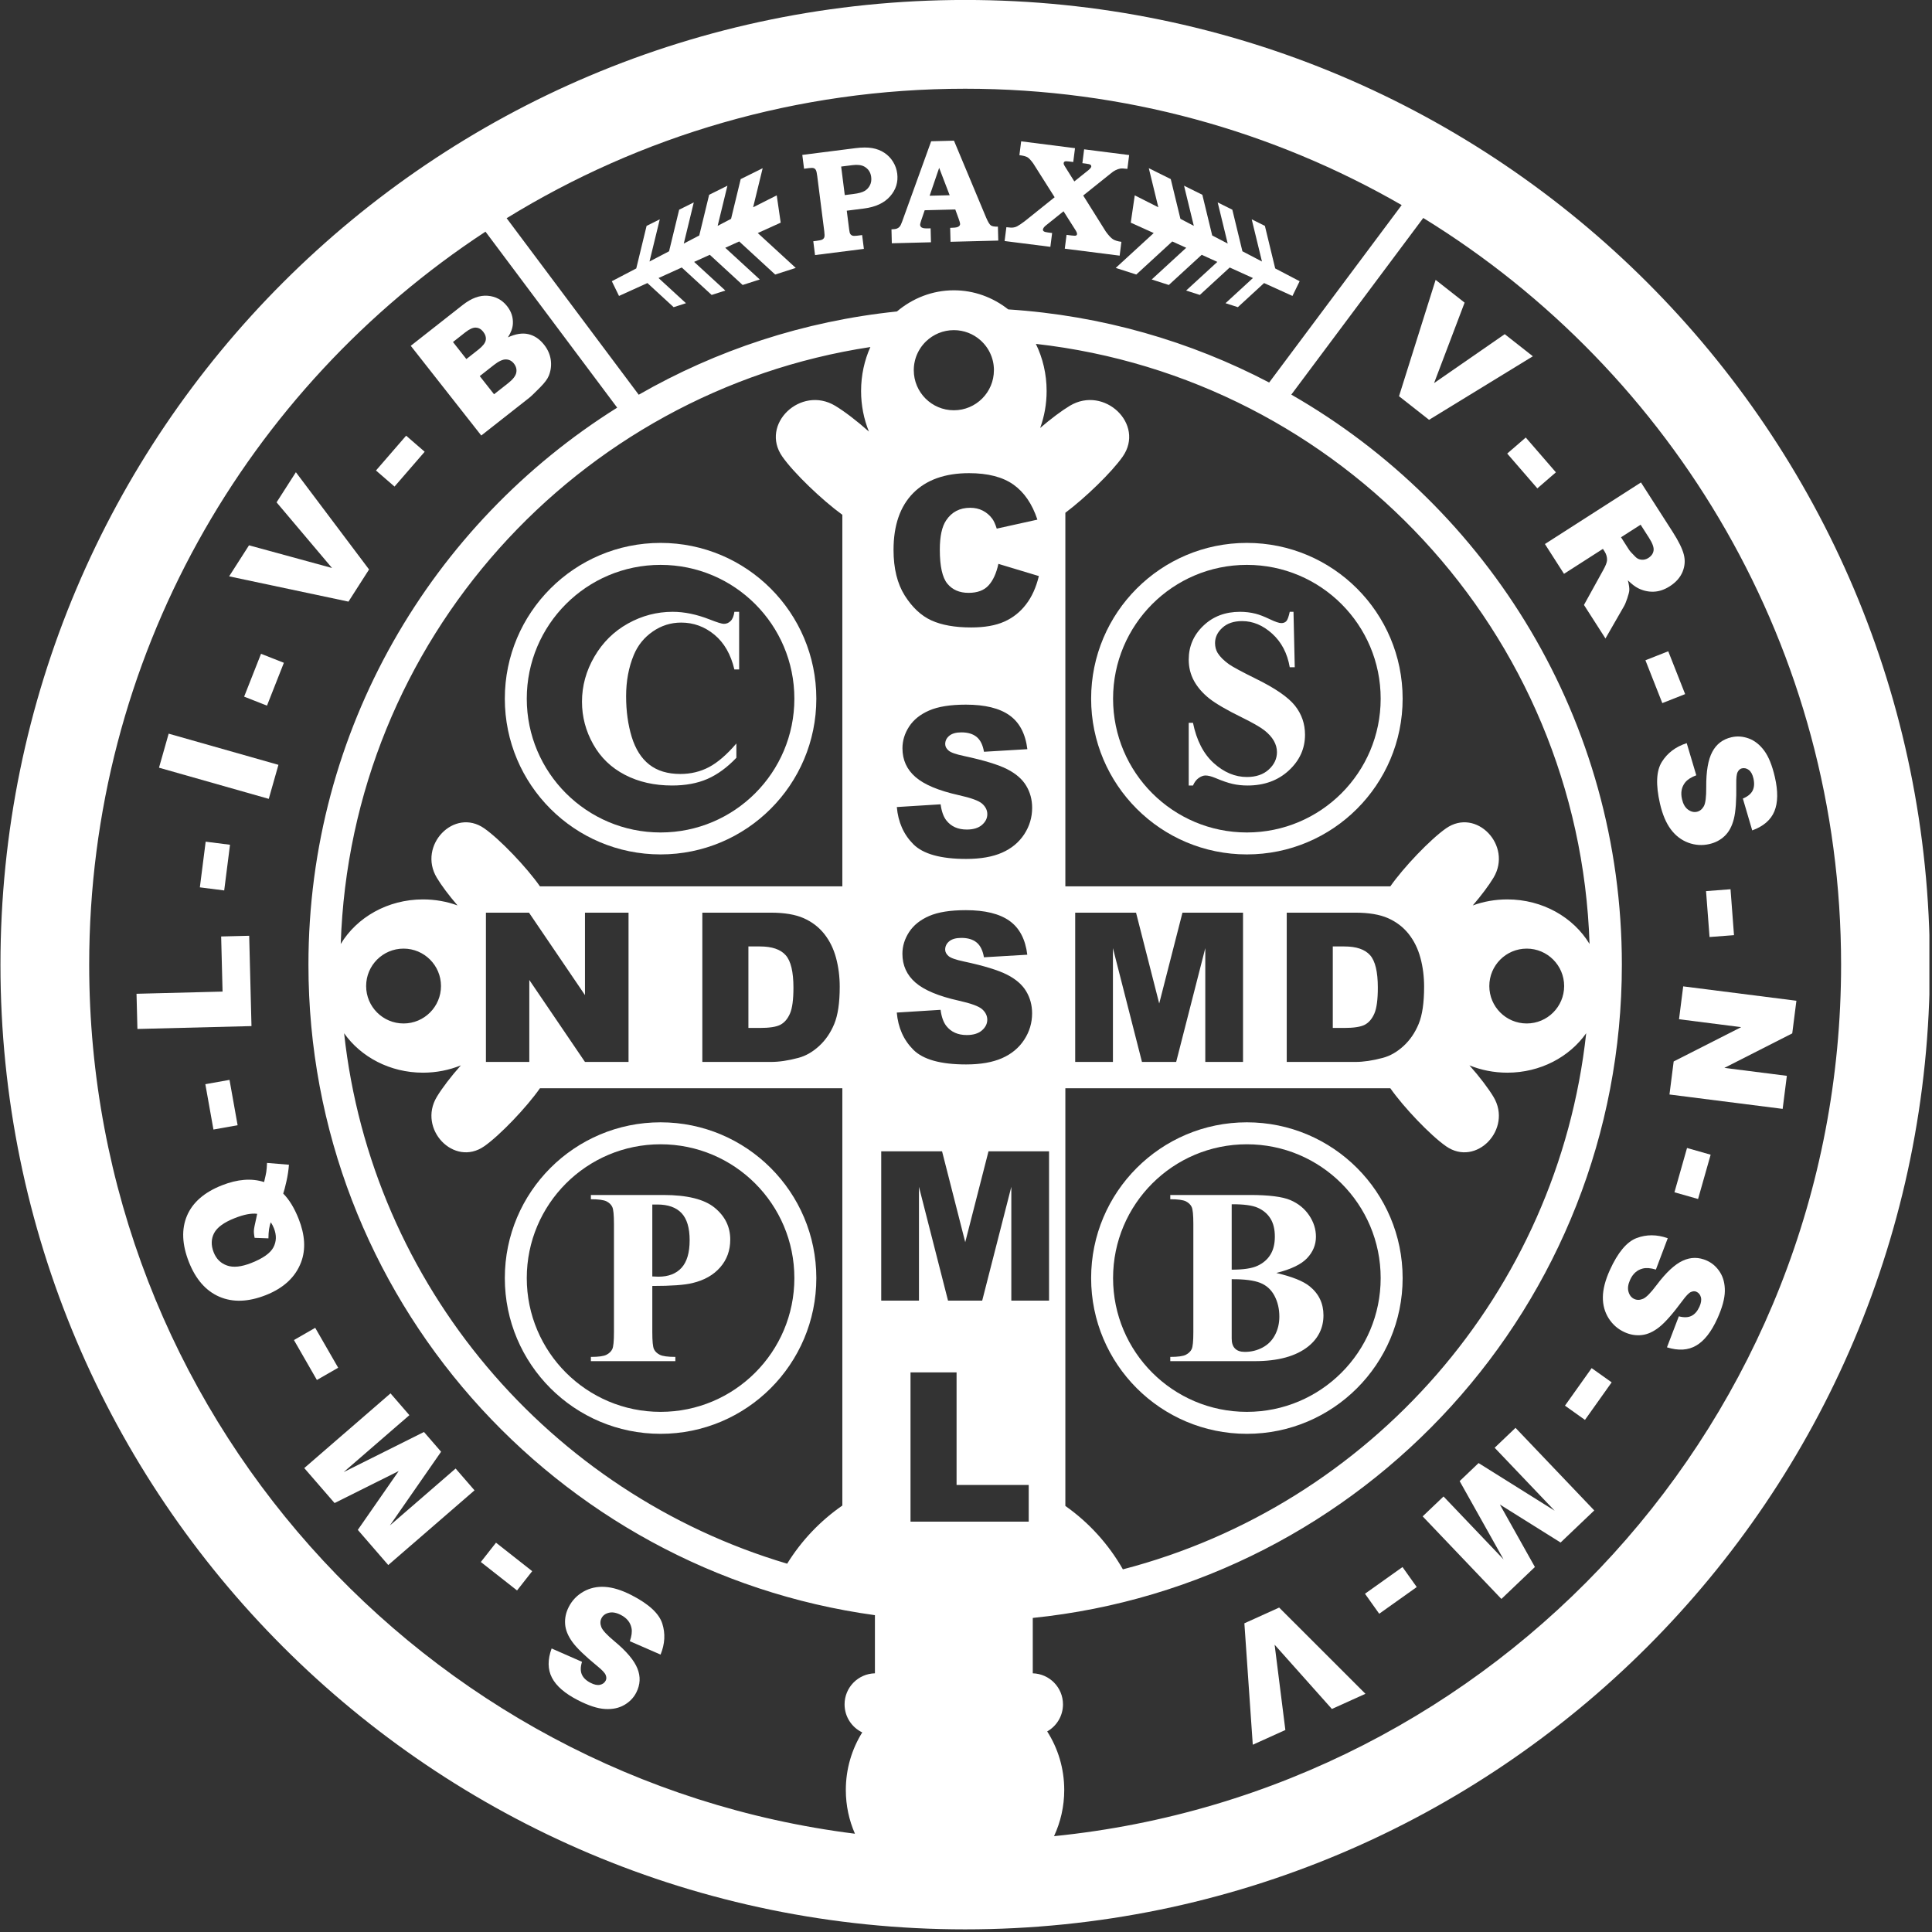 <svg width="492" height="492" viewBox="0 0 492 492" fill="none" xmlns="http://www.w3.org/2000/svg">
<rect x="0" y="0" width="492" height="492" fill="#333333" stroke="none"/>
<g clip-path="url(#clip0_1_2)">
<path fill-rule="evenodd" clip-rule="evenodd" d="M245.781 -0.01C381.464 -0.01 491.453 109.979 491.453 245.661C491.453 381.339 381.464 491.328 245.781 491.328C110.104 491.328 0.115 381.339 0.115 245.661C0.115 109.979 110.104 -0.01 245.781 -0.01ZM356.948 52.224L323.203 97.411C303.109 86.896 280.615 80.338 256.755 78.792C252.865 75.729 248.078 73.927 242.906 73.927C237.443 73.927 232.417 75.938 228.411 79.318C204.667 81.771 182.396 89.188 162.656 100.521L129.021 55.568C162.984 34.661 202.974 22.594 245.781 22.594C286.26 22.594 324.224 33.375 356.948 52.224ZM328.844 100.495L362.443 55.51C426.276 94.755 468.849 165.234 468.849 245.661C468.849 361.219 380.984 456.25 268.417 467.594C270.083 464.021 271.016 460.042 271.016 455.839C271.016 450.349 269.427 445.234 266.677 440.922C269.078 439.562 270.698 436.99 270.698 434.031C270.698 429.74 267.276 426.245 263.005 426.125V412.021C347.276 403.396 413.021 332.208 413.021 245.661C413.021 183.531 379.135 129.328 328.844 100.495ZM157.172 103.812L123.635 58.995C62.859 98.849 22.713 167.562 22.713 245.661C22.713 359.354 107.771 453.172 217.719 466.974C216.229 463.568 215.396 459.797 215.396 455.839C215.396 450.453 216.927 445.427 219.578 441.172C216.917 439.896 215.078 437.182 215.078 434.031C215.078 429.724 218.521 426.224 222.807 426.125V411.318C141.318 400.12 78.547 330.224 78.547 245.661C78.547 185.844 109.953 133.375 157.172 103.812ZM254.25 143.594L264.552 146.698C263.859 149.583 262.771 152 261.276 153.927C259.792 155.865 257.948 157.328 255.74 158.307C253.536 159.292 250.729 159.786 247.323 159.786C243.182 159.786 239.807 159.182 237.182 157.99C234.562 156.786 232.307 154.672 230.401 151.656C228.5 148.635 227.547 144.76 227.547 140.052C227.547 133.771 229.219 128.937 232.562 125.557C235.917 122.187 240.651 120.495 246.776 120.495C251.562 120.495 255.333 121.464 258.073 123.401C260.807 125.339 262.854 128.312 264.182 132.328L253.828 134.62C253.464 133.469 253.083 132.63 252.687 132.099C252.021 131.203 251.214 130.516 250.271 130.036C249.312 129.547 248.25 129.312 247.073 129.312C244.401 129.312 242.359 130.38 240.943 132.516C239.87 134.099 239.333 136.594 239.333 139.984C239.333 144.193 239.969 147.068 241.25 148.635C242.536 150.193 244.333 150.974 246.651 150.974C248.896 150.974 250.599 150.344 251.745 149.078C252.896 147.823 253.729 145.99 254.25 143.594ZM123.745 232.417H134.714L148.969 253.406V232.417H160.062V270.432H148.969L134.792 249.557V270.432H123.745V232.417ZM178.854 232.417H196.312C199.745 232.417 202.536 232.885 204.651 233.818C206.766 234.75 208.521 236.089 209.906 237.833C211.292 239.583 212.281 241.615 212.906 243.932C213.526 246.25 213.844 248.698 213.844 251.292C213.844 255.354 213.38 258.505 212.453 260.745C211.531 262.979 210.25 264.859 208.604 266.37C206.958 267.885 205.198 268.896 203.312 269.396C200.74 270.089 198.401 270.432 196.312 270.432H178.854V232.417ZM190.589 241.021V261.776H193.474C195.932 261.776 197.687 261.51 198.729 260.964C199.766 260.422 200.578 259.469 201.172 258.115C201.766 256.755 202.057 254.557 202.057 251.516C202.057 247.49 201.401 244.734 200.083 243.25C198.766 241.76 196.578 241.021 193.526 241.021H190.589ZM228.375 257.859L239.526 257.161C239.76 258.964 240.26 260.349 241 261.281C242.214 262.812 243.937 263.583 246.187 263.583C247.859 263.583 249.151 263.187 250.052 262.406C250.964 261.62 251.417 260.708 251.417 259.672C251.417 258.693 250.99 257.802 250.135 257.026C249.276 256.25 247.271 255.521 244.135 254.823C238.984 253.677 235.323 252.125 233.125 250.214C230.922 248.297 229.807 245.859 229.807 242.885C229.807 240.937 230.38 239.099 231.505 237.365C232.641 235.625 234.339 234.255 236.615 233.266C238.885 232.276 242 231.781 245.958 231.781C250.818 231.781 254.516 232.687 257.062 234.495C259.609 236.302 261.125 239.177 261.609 243.125L250.568 243.781C250.276 242.052 249.651 240.797 248.719 240.021C247.771 239.234 246.469 238.844 244.818 238.844C243.453 238.844 242.417 239.135 241.729 239.708C241.036 240.286 240.693 240.995 240.693 241.823C240.693 242.427 240.984 242.958 241.531 243.453C242.078 243.948 243.385 244.411 245.453 244.849C250.583 245.943 254.26 247.083 256.469 248.214C258.687 249.344 260.312 250.745 261.318 252.427C262.323 254.099 262.833 255.974 262.833 258.052C262.833 260.484 262.161 262.74 260.812 264.797C259.469 266.849 257.583 268.417 255.161 269.479C252.745 270.536 249.698 271.068 246.021 271.068C239.557 271.068 235.083 269.823 232.594 267.333C230.109 264.849 228.703 261.693 228.375 257.859ZM273.807 232.417H289.302L295.203 255.547L301.125 232.417H316.547V270.432H306.937V241.453L299.521 270.432H290.812L283.417 241.453V270.432H273.807V232.417ZM327.677 232.417H345.135C348.568 232.417 351.354 232.885 353.469 233.818C355.583 234.755 357.339 236.089 358.724 237.833C360.104 239.583 361.104 241.609 361.724 243.932C362.354 246.25 362.661 248.698 362.661 251.292C362.661 255.354 362.203 258.505 361.276 260.745C360.354 262.984 359.073 264.859 357.427 266.37C355.781 267.885 354.021 268.896 352.135 269.396C349.557 270.089 347.224 270.432 345.135 270.432H327.677V232.417ZM339.406 241.021V261.776H342.292C344.755 261.776 346.505 261.505 347.552 260.964C348.583 260.417 349.401 259.469 349.99 258.115C350.583 256.75 350.875 254.557 350.875 251.516C350.875 247.49 350.224 244.734 348.906 243.25C347.583 241.76 345.401 241.021 342.349 241.021H339.406ZM228.385 205.521L239.536 204.823C239.776 206.63 240.271 208.01 241.016 208.948C242.224 210.479 243.953 211.25 246.198 211.25C247.87 211.25 249.161 210.859 250.068 210.073C250.979 209.281 251.427 208.37 251.427 207.339C251.427 206.354 251.005 205.469 250.146 204.693C249.286 203.911 247.286 203.187 244.146 202.49C238.995 201.339 235.333 199.797 233.135 197.875C230.927 195.964 229.818 193.526 229.818 190.552C229.818 188.604 230.385 186.76 231.516 185.026C232.651 183.286 234.349 181.922 236.625 180.932C238.896 179.943 242.01 179.443 245.969 179.443C250.828 179.443 254.526 180.349 257.073 182.161C259.625 183.969 261.135 186.844 261.625 190.786L250.578 191.443C250.286 189.719 249.667 188.464 248.729 187.682C247.781 186.896 246.484 186.505 244.828 186.505C243.464 186.505 242.427 186.797 241.74 187.375C241.047 187.948 240.703 188.656 240.703 189.49C240.703 190.089 240.984 190.63 241.542 191.115C242.083 191.62 243.396 192.083 245.464 192.516C250.599 193.62 254.271 194.745 256.479 195.875C258.703 197.01 260.323 198.406 261.328 200.089C262.339 201.76 262.844 203.635 262.844 205.719C262.844 208.151 262.172 210.396 260.828 212.458C259.474 214.516 257.594 216.078 255.172 217.141C252.755 218.203 249.714 218.734 246.031 218.734C239.573 218.734 235.094 217.484 232.604 215C230.12 212.516 228.714 209.354 228.385 205.521ZM224.411 293.198H239.906L245.807 316.328L251.729 293.198H267.151V331.214H257.542V302.234L250.125 331.214H241.422L234.021 302.234V331.214H224.411V293.198ZM231.87 349.49H243.599V378.161H261.974V387.505H231.87V349.49ZM137.505 225.719H214.51V131.094C209.333 127.344 202.12 120.427 199.224 116.276C193.458 108.042 203.922 98.078 212.682 103.333C215.005 104.729 218.208 107.167 221.276 109.901C219.995 106.74 219.281 103.25 219.281 99.573C219.281 95.557 220.13 91.755 221.646 88.375C146.922 99.745 89.286 163.104 86.771 240.396C90.859 233.62 98.708 229.042 107.719 229.042C110.823 229.042 113.792 229.583 116.516 230.578C114.307 228.021 112.385 225.443 111.234 223.516C106.323 215.339 115.625 205.568 123.318 210.948C127.328 213.75 134.104 220.859 137.505 225.719ZM271.302 225.719H354.057C357.458 220.859 364.24 213.75 368.245 210.948C375.943 205.568 385.245 215.339 380.333 223.516C379.177 225.443 377.255 228.021 375.052 230.578C377.776 229.583 380.745 229.042 383.849 229.042C392.859 229.042 400.703 233.62 404.792 240.391C402.208 161.005 341.469 96.328 263.792 87.573C265.542 91.156 266.531 95.24 266.531 99.573C266.531 102.896 265.948 106.073 264.885 108.99C267.625 106.63 270.385 104.573 272.443 103.333C281.203 98.078 291.667 108.042 285.906 116.276C283.13 120.245 276.411 126.75 271.302 130.583V225.719ZM403.937 263.12C399.667 269.167 392.266 273.167 383.849 273.167C380.417 273.167 377.151 272.5 374.203 271.302C376.755 274.167 379.031 277.161 380.333 279.333C385.245 287.51 375.943 297.281 368.245 291.901C364.24 289.104 357.464 281.99 354.057 277.13H271.302V383.5C277.292 387.719 282.307 393.24 285.953 399.646C348.922 383.266 396.714 329.292 403.937 263.12ZM214.51 277.13H137.505C134.104 281.99 127.328 289.104 123.318 291.901C115.625 297.281 106.323 287.51 111.234 279.333C112.536 277.161 114.807 274.167 117.365 271.302C114.411 272.5 111.151 273.167 107.719 273.167C99.302 273.167 91.901 269.172 87.63 263.125C94.656 327.474 140.057 380.286 200.458 398.208C204.068 392.359 208.865 387.312 214.51 383.401V277.13ZM93.24 251.104C93.24 245.839 97.505 241.573 102.771 241.573C108.031 241.573 112.302 245.839 112.302 251.104C112.302 256.37 108.031 260.635 102.771 260.635C97.505 260.635 93.24 256.37 93.24 251.104ZM398.323 251.104C398.323 245.844 394.057 241.573 388.797 241.573C383.531 241.573 379.266 245.844 379.266 251.104C379.266 256.37 383.531 260.635 388.797 260.635C394.057 260.635 398.323 256.37 398.323 251.104ZM249.635 86.604L249.734 86.693C249.828 86.781 249.927 86.87 250.021 86.958L250.031 86.974C250.125 87.062 250.214 87.156 250.302 87.25L250.396 87.344L250.573 87.542L250.656 87.635L250.661 87.641L250.745 87.745L250.75 87.75L250.818 87.833L250.833 87.849L250.911 87.948L250.979 88.031L251.167 88.281L251.281 88.443L251.328 88.51L251.385 88.594L251.458 88.708L251.464 88.713L251.531 88.812V88.818L251.604 88.932L251.661 89.031L251.672 89.047L251.74 89.161L251.745 89.172L251.807 89.276L251.87 89.396L251.911 89.474L251.964 89.573L251.995 89.63L252.057 89.75L252.073 89.792L252.115 89.87L252.219 90.099L252.292 90.266L252.328 90.354L252.391 90.51L252.417 90.568L252.49 90.766L252.495 90.771C252.521 90.849 252.547 90.922 252.573 91V91.005L252.578 91.021L252.646 91.213L252.651 91.24L252.656 91.255L252.714 91.448L252.729 91.505L252.781 91.682L252.797 91.75L252.849 91.963L252.854 91.979L252.901 92.213L252.906 92.229C252.922 92.302 252.937 92.38 252.948 92.453L252.953 92.469L252.958 92.5C252.969 92.573 252.984 92.646 252.995 92.719V92.729C253.005 92.807 253.016 92.885 253.026 92.963L253.031 92.979L253.057 93.213V93.25C253.068 93.318 253.073 93.391 253.078 93.463L253.083 93.51C253.089 93.588 253.094 93.667 253.099 93.74V93.766L253.109 93.99V94.036C253.109 94.115 253.109 94.193 253.109 94.276C253.109 99.911 248.542 104.479 242.906 104.479C237.271 104.479 232.703 99.911 232.703 94.276C232.703 94.193 232.703 94.115 232.708 94.036V94.005C232.708 93.838 232.719 93.672 232.729 93.51L232.734 93.49V93.463C232.745 93.307 232.766 93.146 232.781 92.99L232.786 92.963L232.818 92.75L232.823 92.698L232.859 92.484L232.87 92.448L232.911 92.229L232.917 92.203L232.964 91.99L232.969 91.948L233.021 91.74L233.031 91.703L233.083 91.505L233.099 91.448L233.156 91.266L233.161 91.24L233.167 91.219L233.234 91.021L233.245 90.979L233.318 90.776L233.323 90.766V90.76C233.349 90.693 233.375 90.63 233.401 90.562L233.411 90.536V90.531L233.427 90.495L233.484 90.354L233.521 90.266L233.599 90.088L233.604 90.078L233.615 90.062L233.703 89.87L233.708 89.854L233.724 89.828L233.802 89.667L233.833 89.604L233.839 89.599L233.896 89.484L233.911 89.458L233.953 89.385L234.036 89.234L234.073 89.167L234.172 89.005L234.193 88.963L234.297 88.802L234.333 88.745L234.411 88.625L234.484 88.516L234.49 88.505L234.562 88.401L234.615 88.328L234.771 88.12L234.786 88.094L234.865 87.995L234.88 87.974L234.906 87.948L235.026 87.797L235.036 87.786L235.062 87.75L235.167 87.63L235.187 87.604L235.193 87.599L235.302 87.474L235.417 87.344L235.464 87.297L235.573 87.182L235.812 86.943C237.651 85.167 240.151 84.073 242.906 84.073C245.484 84.073 247.839 85.026 249.635 86.604Z" fill="white"/>
<path fill-rule="evenodd" clip-rule="evenodd" d="M168.219 421.354L160.391 417.943C160.854 416.63 161 415.521 160.823 414.62C160.531 413.156 159.625 412.031 158.094 411.25C156.958 410.667 155.943 410.484 155.057 410.703C154.161 410.922 153.536 411.385 153.177 412.089C152.833 412.755 152.812 413.505 153.125 414.333C153.437 415.167 154.547 416.354 156.437 417.927C159.542 420.5 161.5 422.828 162.323 424.896C163.161 426.969 163.062 429.016 162.026 431.036C161.349 432.365 160.323 433.417 158.948 434.203C157.568 434.995 155.937 435.328 154.047 435.208C152.151 435.094 149.859 434.344 147.172 432.964C143.865 431.271 141.661 429.37 140.562 427.25C139.458 425.13 139.432 422.646 140.474 419.792L148.214 423.198C147.812 424.474 147.797 425.542 148.161 426.401C148.531 427.266 149.281 427.984 150.406 428.557C151.333 429.036 152.141 429.198 152.812 429.047C153.479 428.896 153.964 428.536 154.25 427.969C154.464 427.557 154.458 427.094 154.245 426.568C154.057 426.036 153.323 425.266 152.068 424.25C148.964 421.708 146.854 419.667 145.745 418.125C144.63 416.578 144.01 415.062 143.911 413.568C143.807 412.078 144.12 410.625 144.844 409.214C145.693 407.557 146.932 406.26 148.568 405.328C150.203 404.401 152.026 403.99 154.047 404.115C156.057 404.234 158.312 404.932 160.818 406.214C165.214 408.469 167.823 410.875 168.651 413.432C169.474 415.99 169.333 418.63 168.219 421.354ZM131.672 405.021L122.448 397.776L126.312 392.859L135.531 400.109L131.672 405.021ZM98.875 398.552L91.12 389.599L101.531 374.615L85.203 382.766L77.484 373.859L99.448 354.833L104.255 360.385L87.516 374.885L107.969 364.667L112.328 369.698L99.286 388.474L116.026 373.974L120.839 379.526L98.875 398.552ZM80.698 351.422L74.854 341.255L80.271 338.141L86.12 348.307L80.698 351.422ZM67.255 301.021C67.568 299.693 67.76 298.833 67.812 298.443C67.901 297.865 67.958 297.089 68 296.146L73.583 296.609C73.479 297.995 73.266 299.417 72.938 300.865C72.609 302.318 72.338 303.349 72.125 303.953C73.651 305.484 74.963 307.63 76.062 310.417C77.682 314.521 77.891 318.187 76.688 321.401C75.26 325.203 72.26 328.01 67.682 329.818C63.229 331.568 59.292 331.703 55.859 330.224C52.432 328.74 49.849 325.802 48.109 321.396C46.344 316.911 46.182 312.979 47.625 309.583C49.068 306.198 52.036 303.615 56.516 301.849C60.505 300.276 64.083 300 67.255 301.021ZM65.49 309.109C64.036 308.911 62.125 309.276 59.755 310.214C57.031 311.286 55.286 312.562 54.516 314.036C53.755 315.516 53.719 317.146 54.422 318.932C55.083 320.599 56.208 321.708 57.807 322.271C59.406 322.844 61.469 322.625 64 321.625C66.953 320.464 68.823 319.141 69.615 317.667C70.406 316.187 70.458 314.562 69.766 312.807C69.542 312.245 69.276 311.729 68.969 311.271C68.568 312.245 68.37 313.599 68.359 315.354L64.844 315.229C64.682 314.437 64.625 313.792 64.661 313.302C64.693 312.812 64.891 311.802 65.25 310.271C65.333 309.911 65.417 309.521 65.49 309.109ZM54.354 287.646L52.292 276.099L58.448 275L60.51 286.547L54.354 287.646ZM34.995 262.036L34.766 253.073L56.677 252.516L56.318 238.479L63.458 238.302L64.042 261.302L34.995 262.036ZM50.896 225.969L52.375 214.339L58.573 215.125L57.094 226.76L50.896 225.969ZM40.49 195.5L42.953 186.833L70.906 194.771L68.443 203.437L40.49 195.5ZM62.172 177.406L66.474 166.495L72.292 168.786L67.99 179.698L62.172 177.406ZM58.349 146.771L63.411 138.87L84.552 144.646L70.432 127.927L75.349 120.255L93.984 145.021L88.74 153.208L58.349 146.771ZM95.745 119.818L103.422 110.953L108.146 115.042L100.469 123.906L95.745 119.818ZM104.604 88.062L117.828 77.667C120.031 75.938 122.151 75.156 124.187 75.318C126.224 75.479 127.88 76.37 129.146 77.979C130.208 79.328 130.698 80.818 130.609 82.448C130.557 83.536 130.13 84.688 129.349 85.911C131.302 85.016 133.036 84.745 134.568 85.099C136.094 85.453 137.432 86.359 138.573 87.807C139.505 88.995 140.062 90.276 140.26 91.651C140.453 93.036 140.281 94.375 139.766 95.672C139.437 96.484 138.74 97.432 137.661 98.531C136.234 99.984 135.266 100.922 134.745 101.328L122.557 110.906L104.604 88.062ZM118.766 91.438L121.844 89.016C122.943 88.151 123.562 87.354 123.698 86.635C123.828 85.917 123.615 85.198 123.052 84.479C122.531 83.812 121.901 83.463 121.177 83.432C120.453 83.391 119.552 83.797 118.479 84.641L115.354 87.099L118.766 91.438ZM125.812 100.401L129.411 97.573C130.63 96.615 131.312 95.724 131.474 94.901C131.635 94.078 131.437 93.307 130.865 92.578C130.333 91.901 129.661 91.552 128.844 91.531C128.026 91.51 127 91.984 125.76 92.958L122.172 95.776L125.812 100.401Z" fill="white"/>
<path fill-rule="evenodd" clip-rule="evenodd" d="M365.594 71.271L372.974 77.068L365.198 97.557L383.193 85.099L390.354 90.729L363.922 106.911L356.271 100.901L365.594 71.271ZM388.547 111.417L396.224 120.281L391.5 124.37L383.823 115.505L388.547 111.417ZM393.427 138.542L417.885 122.859L425.964 135.458C427.458 137.792 428.406 139.708 428.792 141.198C429.182 142.687 429.078 144.161 428.479 145.615C427.875 147.068 426.792 148.292 425.234 149.292C423.875 150.161 422.516 150.625 421.161 150.677C419.802 150.734 418.495 150.448 417.224 149.823C416.422 149.427 415.531 148.75 414.552 147.792C414.828 148.885 414.953 149.729 414.917 150.333C414.891 150.734 414.719 151.417 414.401 152.365C414.083 153.307 413.802 153.984 413.557 154.391L408.844 162.594L403.37 154.052L408.24 145.234C408.88 144.099 409.214 143.245 409.25 142.661C409.276 141.87 409.063 141.13 408.625 140.443L408.198 139.776L398.286 146.13L393.427 138.542ZM412.807 136.818L414.854 140.016C415.073 140.354 415.62 140.953 416.474 141.802C416.896 142.24 417.411 142.49 418.031 142.531C418.651 142.583 419.224 142.443 419.76 142.099C420.552 141.594 421 140.953 421.099 140.177C421.208 139.406 420.813 138.328 419.927 136.948L417.797 133.62L412.807 136.818ZM424.833 165.849L429.135 176.76L423.323 179.052L419.021 168.141L424.833 165.849ZM429.536 189.25L431.974 197.432C430.667 197.922 429.724 198.526 429.156 199.24C428.224 200.406 427.948 201.823 428.333 203.5C428.62 204.745 429.13 205.641 429.875 206.177C430.615 206.719 431.375 206.901 432.146 206.724C432.875 206.552 433.464 206.083 433.896 205.312C434.328 204.536 434.521 202.922 434.505 200.464C434.474 196.432 434.995 193.437 436.047 191.474C437.089 189.495 438.719 188.255 440.932 187.745C442.38 187.406 443.849 187.516 445.339 188.057C446.828 188.604 448.135 189.635 449.266 191.156C450.396 192.682 451.297 194.917 451.979 197.859C452.813 201.479 452.776 204.391 451.865 206.599C450.958 208.807 449.078 210.427 446.219 211.469L443.833 203.359C445.068 202.844 445.901 202.167 446.318 201.333C446.74 200.495 446.807 199.458 446.526 198.224C446.292 197.208 445.896 196.49 445.349 196.073C444.802 195.661 444.214 195.526 443.594 195.667C443.146 195.771 442.792 196.073 442.526 196.573C442.245 197.062 442.125 198.115 442.156 199.734C442.219 203.745 442.01 206.672 441.547 208.516C441.083 210.365 440.323 211.812 439.245 212.849C438.172 213.891 436.859 214.589 435.313 214.943C433.5 215.365 431.708 215.25 429.943 214.604C428.182 213.948 426.693 212.818 425.484 211.193C424.281 209.578 423.359 207.401 422.729 204.661C421.62 199.849 421.776 196.302 423.203 194.021C424.625 191.74 426.74 190.151 429.536 189.25ZM440.693 226.453L441.578 238.146L435.349 238.62L434.458 226.927L440.693 226.453ZM457.469 254.849L456.411 263.161L439.125 271.948L455.036 273.969L453.969 282.385L425.146 278.724L426.214 270.307L443.406 261.573L427.578 259.557L428.641 251.187L457.469 254.849ZM435.63 294.052L432.427 305.333L426.411 303.625L429.615 292.344L435.63 294.052ZM424.708 315.323L421.688 323.307C420.354 322.906 419.234 322.818 418.349 323.042C416.901 323.401 415.823 324.359 415.115 325.927C414.589 327.094 414.453 328.115 414.719 328.99C414.979 329.875 415.469 330.474 416.193 330.802C416.875 331.109 417.625 331.094 418.438 330.74C419.25 330.391 420.385 329.224 421.865 327.255C424.286 324.031 426.51 321.964 428.542 321.042C430.568 320.104 432.615 320.099 434.688 321.036C436.042 321.651 437.146 322.625 438 323.958C438.854 325.297 439.271 326.906 439.245 328.807C439.219 330.703 438.583 333.026 437.339 335.781C435.807 339.167 434.016 341.458 431.948 342.661C429.891 343.87 427.411 344.016 424.505 343.109L427.526 335.214C428.823 335.552 429.891 335.521 430.729 335.109C431.578 334.698 432.26 333.917 432.781 332.766C433.208 331.812 433.328 331 433.146 330.339C432.964 329.677 432.578 329.214 432 328.953C431.583 328.76 431.115 328.792 430.599 329.026C430.078 329.24 429.349 330.01 428.396 331.312C426.005 334.542 424.068 336.745 422.583 337.927C421.094 339.12 419.609 339.807 418.12 339.979C416.641 340.156 415.172 339.917 413.724 339.26C412.031 338.495 410.677 337.318 409.667 335.734C408.661 334.146 408.161 332.344 408.182 330.323C408.203 328.307 408.797 326.016 409.953 323.453C411.99 318.953 414.266 316.229 416.781 315.281C419.297 314.333 421.938 314.344 424.708 315.323ZM410.422 352.026L403.625 361.589L398.531 357.964L405.328 348.406L410.422 352.026ZM405.99 384.646L397.417 392.818L381.953 383.135L390.875 399.052L382.344 407.187L362.292 386.156L367.609 381.089L382.896 397.12L371.714 377.177L376.531 372.583L395.906 384.714L380.625 368.682L385.938 363.615L405.99 384.646ZM360.786 404.156L351.229 410.953L347.604 405.859L357.161 399.062L360.786 404.156ZM347.724 431.339L339.177 435.203L324.594 418.844L327.328 440.557L319.031 444.312L316.891 413.391L325.75 409.38L347.724 431.339Z" fill="white"/>
<path fill-rule="evenodd" clip-rule="evenodd" d="M204.312 39.448L217.802 37.734C219.51 37.516 220.953 37.51 222.125 37.714C223.302 37.917 224.333 38.328 225.234 38.927C226.135 39.531 226.87 40.286 227.427 41.208C227.995 42.12 228.344 43.115 228.484 44.198C228.76 46.38 228.156 48.318 226.661 50.01C225.172 51.698 222.948 52.729 219.995 53.104L215.635 53.656L216.245 58.438C216.318 59.031 216.411 59.406 216.521 59.552C216.656 59.776 216.844 59.922 217.083 60.005C217.323 60.083 217.708 60.094 218.25 60.026L219.547 59.859L219.995 63.38L207.557 64.958L207.109 61.438L207.969 61.328C208.729 61.234 209.229 61.115 209.458 60.974C209.687 60.833 209.849 60.635 209.927 60.385C210.005 60.13 210 59.63 209.906 58.891L208.12 44.854C208.021 44.068 207.906 43.557 207.776 43.323C207.651 43.083 207.469 42.917 207.24 42.833C207.01 42.74 206.599 42.734 205.99 42.812L204.76 42.969L204.312 39.448ZM214.208 42.417L215.13 49.682L217.318 49.406C218.646 49.24 219.609 48.974 220.198 48.62C220.792 48.266 221.234 47.781 221.542 47.161C221.854 46.547 221.953 45.849 221.854 45.062C221.703 43.885 221.135 43.016 220.146 42.443C219.406 42.016 218.375 41.885 217.057 42.057L214.208 42.417ZM237.13 35.974L242.937 35.823L251.161 55.49C251.609 56.521 252 57.161 252.323 57.396C252.656 57.635 253.26 57.74 254.125 57.719L254.219 61.266L242.062 61.573L241.969 58.026L242.708 57.99C243.38 57.969 243.849 57.87 244.115 57.682C244.38 57.5 244.51 57.276 244.5 57.016C244.495 56.797 244.37 56.344 244.115 55.661L243.271 53.344L235.479 53.542L234.583 56.167C234.401 56.724 234.307 57.083 234.312 57.26C234.318 57.458 234.391 57.63 234.542 57.792C234.682 57.943 234.922 58.057 235.245 58.12C235.453 58.167 236.036 58.177 236.99 58.151L237.078 61.698L227.109 61.953L227.021 58.401C227.661 58.385 228.125 58.318 228.422 58.203C228.708 58.083 228.948 57.911 229.13 57.688C229.312 57.464 229.516 57.042 229.734 56.438L237.13 35.974ZM236.74 49.844L241.839 49.719L239.167 42.745L236.74 49.844ZM260.047 35.99L273.76 37.734L273.312 41.255L272.25 41.12C271.687 41.047 271.328 41.047 271.167 41.12C270.995 41.198 270.901 41.333 270.875 41.542C270.865 41.646 270.88 41.771 270.927 41.891C270.974 42.016 271.12 42.271 271.37 42.667L273.589 46.203L277.187 43.323C277.635 42.932 277.87 42.641 277.896 42.448C277.917 42.245 277.854 42.089 277.708 41.964C277.552 41.844 277.177 41.745 276.583 41.672L275.635 41.552L276.083 38.026L287.547 39.484L287.099 43.005C286.255 42.901 285.656 42.875 285.292 42.927C284.932 42.984 284.505 43.135 284.016 43.375C283.656 43.557 283.255 43.839 282.812 44.214L275.849 49.792L281.609 58.979C282.318 59.953 282.927 60.609 283.427 60.927C283.932 61.245 284.651 61.464 285.573 61.583L285.13 65.104L271.156 63.328L271.604 59.807L272.88 59.969C273.474 60.042 273.854 60.047 274.01 59.984C274.172 59.917 274.255 59.792 274.276 59.625C274.307 59.396 274.151 59.01 273.812 58.49L270.839 53.807L266.234 57.5C265.844 57.839 265.63 58.156 265.594 58.458C265.573 58.625 265.641 58.781 265.812 58.911C265.984 59.042 266.349 59.141 266.927 59.208L267.932 59.339L267.484 62.859L255.833 61.38L256.281 57.859C257.089 57.964 257.667 57.99 258.01 57.943C258.359 57.906 258.693 57.802 258.995 57.646C259.516 57.365 260.167 56.932 260.932 56.349L268.573 50.229L263.12 41.615C262.547 40.828 262.068 40.307 261.677 40.062C261.276 39.823 260.589 39.635 259.599 39.51L260.047 35.99Z" fill="white"/>
<path fill-rule="evenodd" clip-rule="evenodd" d="M288.974 49.75L294.979 52.786L292.552 42.833L298.146 45.609L300.604 55.729L304.016 57.516L301.526 47.292L306.188 49.604L308.698 59.964L312.646 62.026L310.094 51.547L313.823 53.401L316.391 63.99L321.37 66.594L318.76 55.854L322.115 57.521L324.74 68.359L330.964 71.615L329.135 75.365L321.906 72.083L315.229 78.224L312.089 77.213L319.068 70.802L313.156 68.12L305.547 75.109L302.057 73.99L310.005 66.693L306.021 64.885L297.651 72.573L293.292 71.172L302.078 63.099L298.526 61.49L289.365 69.911L284.13 68.229L293.802 59.349L287.958 56.703L288.974 49.75Z" fill="white"/>
<path fill-rule="evenodd" clip-rule="evenodd" d="M197.802 49.75L191.792 52.786L194.219 42.833L188.625 45.609L186.172 55.729L182.755 57.516L185.245 47.292L180.589 49.604L178.073 59.964L174.13 62.026L176.677 51.547L172.953 53.401L170.385 63.99L165.401 66.594L168.016 55.854L164.661 57.521L162.031 68.359L155.807 71.615L157.635 75.365L164.87 72.083L171.547 78.224L174.687 77.213L167.703 70.802L173.615 68.12L181.224 75.109L184.714 73.99L176.766 66.693L180.755 64.885L189.12 72.573L193.484 71.172L184.693 63.099L188.245 61.49L197.406 69.911L202.646 68.229L192.974 59.349L198.812 56.703L197.802 49.75Z" fill="white"/>
<path fill-rule="evenodd" clip-rule="evenodd" d="M168.219 285.807C179.172 285.807 189.089 290.25 196.266 297.427C203.443 304.604 207.885 314.521 207.885 325.474C207.885 336.422 203.443 346.339 196.266 353.521C189.089 360.698 179.172 365.135 168.219 365.135C157.266 365.135 147.349 360.698 140.172 353.521C132.995 346.339 128.557 336.427 128.557 325.474C128.557 314.521 132.995 304.604 140.172 297.427C147.349 290.25 157.266 285.807 168.219 285.807ZM329.401 155.802L329.719 169.911H328.443C327.833 166.38 326.354 163.536 323.995 161.391C321.625 159.24 319.068 158.167 316.323 158.167C314.198 158.167 312.516 158.729 311.281 159.87C310.036 160.995 309.422 162.302 309.422 163.771C309.422 164.708 309.646 165.536 310.078 166.271C310.677 167.24 311.646 168.208 312.984 169.167C313.964 169.849 316.219 171.068 319.75 172.812C324.708 175.24 328.047 177.536 329.771 179.698C331.484 181.859 332.333 184.323 332.333 187.115C332.333 190.646 330.953 193.677 328.198 196.219C325.443 198.76 321.943 200.036 317.698 200.036C316.37 200.036 315.099 199.901 313.922 199.635C312.729 199.37 311.24 198.854 309.453 198.099C308.453 197.687 307.635 197.484 306.984 197.484C306.443 197.484 305.88 197.698 305.271 198.115C304.667 198.536 304.177 199.177 303.802 200.036H302.719V184.078H303.802C304.719 188.557 306.484 191.984 309.089 194.333C311.708 196.687 314.516 197.87 317.536 197.87C319.87 197.87 321.729 197.229 323.109 195.964C324.495 194.698 325.187 193.229 325.187 191.536C325.187 190.547 324.922 189.578 324.391 188.646C323.854 187.708 323.057 186.823 321.974 185.974C320.891 185.135 318.974 184.036 316.229 182.687C312.38 180.802 309.615 179.187 307.932 177.859C306.26 176.526 304.974 175.036 304.068 173.401C303.167 171.75 302.719 169.943 302.719 167.974C302.719 164.604 303.953 161.729 306.432 159.359C308.901 156.984 312.016 155.802 315.781 155.802C317.156 155.802 318.484 155.964 319.771 156.292C320.75 156.547 321.943 157.005 323.344 157.677C324.75 158.349 325.729 158.677 326.292 158.677C326.833 158.677 327.26 158.516 327.568 158.187C327.88 157.859 328.177 157.057 328.443 155.802H329.401ZM317.526 138.255C328.479 138.255 338.396 142.698 345.573 149.875C352.75 157.052 357.193 166.969 357.193 177.922C357.193 188.875 352.75 198.792 345.573 205.969C338.396 213.146 328.479 217.583 317.526 217.583C306.573 217.583 296.656 213.146 289.479 205.969C282.302 198.792 277.865 188.875 277.865 177.922C277.865 166.969 282.302 157.052 289.479 149.875C296.656 142.698 306.573 138.255 317.526 138.255ZM341.62 153.828C335.453 147.661 326.937 143.849 317.526 143.849C308.12 143.849 299.599 147.661 293.432 153.828C287.271 159.995 283.453 168.51 283.453 177.922C283.453 187.328 287.271 195.849 293.432 202.016C299.599 208.177 308.12 211.995 317.526 211.995C326.937 211.995 335.453 208.177 341.62 202.016C347.786 195.849 351.599 187.328 351.599 177.922C351.599 168.51 347.786 159.995 341.62 153.828ZM188.229 155.802V170.484H187.016C186.104 166.635 184.411 163.677 181.922 161.625C179.432 159.573 176.615 158.547 173.464 158.547C170.839 158.547 168.422 159.302 166.219 160.828C164.026 162.349 162.422 164.339 161.401 166.792C160.094 169.943 159.443 173.443 159.443 177.292C159.443 181.078 159.922 184.536 160.87 187.656C161.828 190.76 163.318 193.125 165.349 194.708C167.38 196.302 170.016 197.099 173.25 197.099C175.911 197.099 178.339 196.516 180.547 195.354C182.75 194.187 185.083 192.187 187.526 189.333V192.974C185.167 195.453 182.698 197.25 180.135 198.37C177.568 199.484 174.583 200.036 171.156 200.036C166.646 200.036 162.646 199.135 159.156 197.323C155.656 195.516 152.953 192.911 151.062 189.526C149.156 186.135 148.208 182.526 148.208 178.698C148.208 174.667 149.26 170.839 151.37 167.219C153.474 163.604 156.318 160.792 159.901 158.792C163.474 156.802 167.271 155.802 171.307 155.802C174.271 155.802 177.401 156.453 180.698 157.74C182.615 158.495 183.828 158.87 184.339 158.87C185.005 158.87 185.583 158.625 186.068 158.135C186.557 157.646 186.87 156.87 187.016 155.802H188.229ZM168.219 138.255C179.172 138.255 189.089 142.698 196.266 149.875C203.443 157.052 207.885 166.969 207.885 177.922C207.885 188.875 203.443 198.792 196.266 205.969C189.089 213.146 179.172 217.583 168.219 217.583C157.266 217.583 147.349 213.146 140.172 205.969C132.995 198.792 128.557 188.875 128.557 177.922C128.557 166.969 132.995 157.052 140.172 149.875C147.349 142.698 157.266 138.255 168.219 138.255ZM192.312 153.828C186.146 147.661 177.63 143.849 168.219 143.849C158.812 143.849 150.292 147.661 144.125 153.828C137.964 159.995 134.146 168.51 134.146 177.922C134.146 187.328 137.964 195.849 144.125 202.016C150.292 208.177 158.812 211.995 168.219 211.995C177.63 211.995 186.146 208.177 192.312 202.016C198.479 195.849 202.292 187.328 202.292 177.922C202.292 168.51 198.479 159.995 192.312 153.828ZM325.021 324.172C329.052 325.109 331.891 326.25 333.521 327.578C335.859 329.474 337.031 331.927 337.031 334.948C337.031 338.13 335.755 340.771 333.193 342.854C330.052 345.375 325.49 346.63 319.51 346.63H298.021V345.547C299.979 345.547 301.307 345.365 302 344.995C302.703 344.63 303.193 344.151 303.469 343.568C303.755 342.984 303.896 341.536 303.896 339.229V311.719C303.896 309.406 303.755 307.964 303.469 307.365C303.193 306.771 302.693 306.292 301.99 305.927C301.276 305.578 299.958 305.396 298.021 305.396V304.312H318.297C323.151 304.312 326.573 304.75 328.594 305.609C330.615 306.474 332.203 307.76 333.37 309.474C334.531 311.187 335.115 313.016 335.115 314.943C335.115 316.984 334.37 318.792 332.88 320.385C331.396 321.974 328.776 323.24 325.021 324.172ZM313.661 323.333C316.641 323.333 318.839 323.005 320.255 322.333C321.672 321.672 322.755 320.74 323.51 319.526C324.266 318.323 324.651 316.781 324.651 314.906C324.651 313.036 324.276 311.505 323.531 310.312C322.786 309.109 321.724 308.208 320.328 307.578C318.948 306.953 316.724 306.651 313.661 306.677V323.333ZM313.661 325.76V340.875C313.661 341.995 313.937 342.844 314.5 343.406C315.062 343.984 315.896 344.271 317 344.271C318.641 344.271 320.141 343.896 321.521 343.161C322.906 342.427 323.958 341.365 324.693 339.958C325.427 338.568 325.797 337.005 325.797 335.292C325.797 333.323 325.385 331.557 324.562 329.995C323.734 328.427 322.521 327.323 320.906 326.682C319.286 326.047 316.875 325.74 313.661 325.76ZM317.526 285.807C328.479 285.807 338.396 290.25 345.573 297.427C352.75 304.604 357.193 314.521 357.193 325.474C357.193 336.422 352.75 346.339 345.573 353.521C338.396 360.698 328.479 365.135 317.526 365.135C306.573 365.135 296.656 360.698 289.479 353.521C282.302 346.339 277.865 336.427 277.865 325.474C277.865 314.521 282.302 304.604 289.479 297.427C296.656 290.25 306.573 285.807 317.526 285.807ZM341.62 301.38C335.453 295.214 326.937 291.401 317.526 291.401C308.12 291.401 299.599 295.214 293.432 301.38C287.271 307.547 283.453 316.062 283.453 325.474C283.453 334.88 287.271 343.401 293.432 349.562C299.599 355.729 308.12 359.542 317.526 359.542C326.937 359.542 335.453 355.729 341.62 349.562C347.786 343.401 351.599 334.88 351.599 325.474C351.599 316.062 347.786 307.547 341.62 301.38ZM166.115 327.484V339.229C166.115 341.536 166.25 342.984 166.542 343.578C166.818 344.172 167.318 344.651 168.042 345.016C168.75 345.365 170.073 345.547 171.984 345.547V346.63H150.474V345.547C152.432 345.547 153.76 345.365 154.453 344.995C155.156 344.63 155.646 344.151 155.922 343.568C156.208 342.984 156.349 341.536 156.349 339.229V311.719C156.349 309.406 156.208 307.964 155.922 307.365C155.646 306.771 155.156 306.292 154.443 305.927C153.729 305.578 152.411 305.396 150.474 305.396V304.312H168.922C174.995 304.312 179.359 305.396 181.995 307.557C184.646 309.729 185.964 312.427 185.964 315.672C185.964 318.427 185.115 320.781 183.401 322.74C181.698 324.693 179.349 326.026 176.349 326.74C174.339 327.24 170.922 327.484 166.115 327.484ZM166.115 306.74V325.057C166.807 325.099 167.328 325.12 167.677 325.12C170.219 325.12 172.187 324.365 173.562 322.854C174.932 321.344 175.625 319.005 175.625 315.833C175.625 312.682 174.932 310.385 173.562 308.927C172.187 307.474 170.125 306.74 167.401 306.74H166.115ZM192.312 301.38C186.146 295.214 177.63 291.401 168.219 291.401C158.812 291.401 150.292 295.214 144.125 301.38C137.964 307.547 134.146 316.062 134.146 325.474C134.146 334.88 137.964 343.401 144.125 349.562C150.292 355.729 158.812 359.542 168.219 359.542C177.63 359.542 186.146 355.729 192.312 349.562C198.479 343.401 202.292 334.88 202.292 325.474C202.292 316.062 198.479 307.547 192.312 301.38Z" fill="white"/>
</g>
<defs>
<clipPath id="clip0_1_2">
<rect width="491.333" height="491.333" fill="white"/>
</clipPath>
</defs>
</svg>
